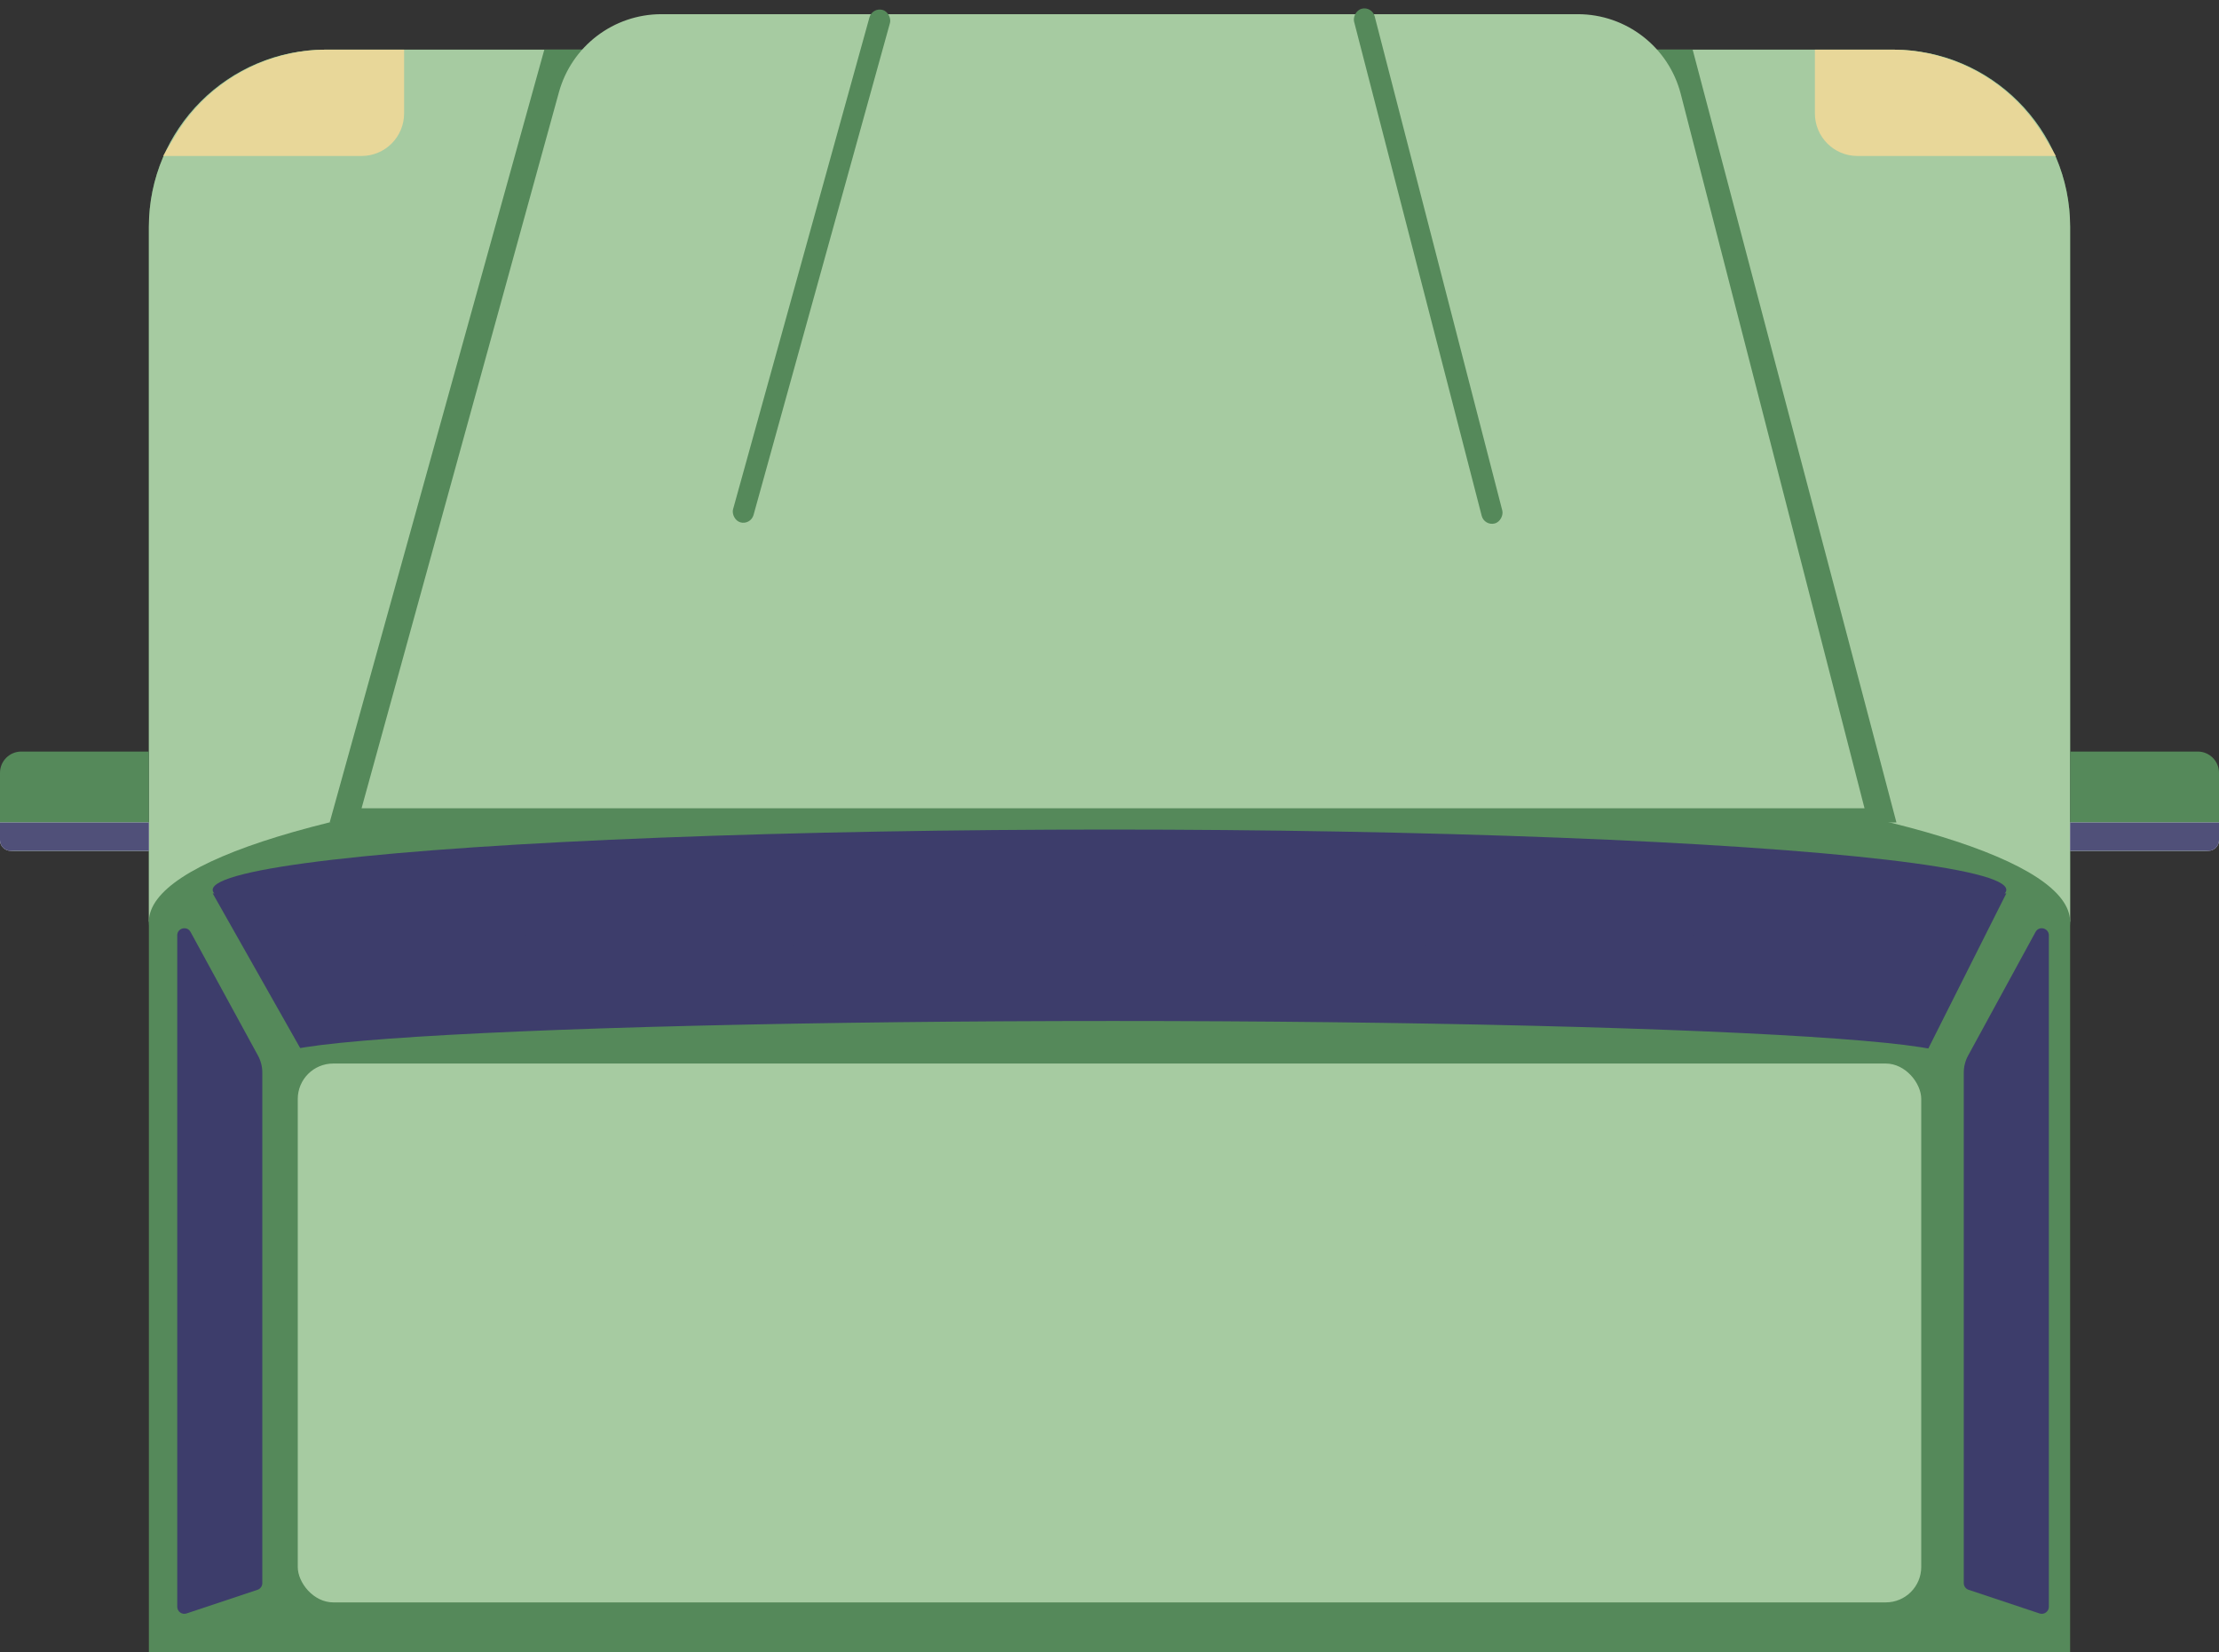 <svg width="313" height="233" viewBox="0 0 313 233" fill="none" xmlns="http://www.w3.org/2000/svg">
<rect x="0" y="0" width="313" height="233" fill="#333333" stroke="none"/>
<path d="M21 32C21 18.193 32.193 7 46 7H267C280.807 7 292 18.193 292 32V233H21V32Z" fill="#55895A"/>
<path d="M21 32C21 18.193 32.193 7 46 7H267C280.807 7 292 18.193 292 32V130H21V32Z" fill="#A6CBA1"/>
<ellipse cx="156.5" cy="130" rx="135.5" ry="24" fill="#55895A"/>
<path d="M30 126H283L271.434 149H43.011L30 126Z" fill="#3D3D6B"/>
<ellipse cx="156.5" cy="125.5" rx="126.5" ry="8.5" fill="#3D3D6B"/>
<ellipse cx="157" cy="149" rx="118" ry="5" fill="#55895A"/>
<path d="M37 151.275C37 150.438 36.79 149.615 36.389 148.881L26.878 131.443C26.382 130.533 25 130.886 25 131.922V226.613C25 227.295 25.669 227.777 26.316 227.561L36.316 224.228C36.725 224.092 37 223.71 37 223.279V151.275Z" fill="#3D3D6B"/>
<path d="M277 151.275C277 150.438 277.21 149.615 277.611 148.881L287.122 131.443C287.618 130.533 289 130.886 289 131.922V226.613C289 227.295 288.331 227.777 287.684 227.561L277.684 224.228C277.275 224.092 277 223.71 277 223.279V151.275Z" fill="#3D3D6B"/>
<rect x="42" y="150" width="229" height="76" rx="5" fill="#A6CBA1"/>
<path d="M76.78 7H238.757L267.5 116H46.5L76.78 7Z" fill="#55895A"/>
<path d="M78.838 13.014C80.631 6.507 86.549 2 93.298 2H222.555C229.4 2 235.377 6.634 237.082 13.262L263 114H51L78.838 13.014Z" fill="#A6CBA1"/>
<path d="M292 106H310C311.657 106 313 107.343 313 109V118C313 119.105 312.105 120 311 120H292V106Z" fill="#55895A"/>
<path d="M292 116H313V118.5C313 119.328 312.328 120 311.5 120H292V116Z" fill="white"/>
<path d="M292 116H313V118.5C313 119.328 312.328 120 311.5 120H292V116Z" fill="#3D3D6B" fill-opacity="0.9"/>
<path d="M21 106H3C1.343 106 0 107.343 0 109V118C0 119.105 0.895 120 2 120H21V106Z" fill="#55895A"/>
<path d="M21 116H0V118.5C0 119.328 0.672 120 1.5 120H21V116Z" fill="white"/>
<path d="M21 116H0V118.5C0 119.328 0.672 120 1.5 120H21V116Z" fill="#3D3D6B" fill-opacity="0.9"/>
<rect x="123.043" y="1" width="3" height="75" rx="1.5" transform="rotate(15.5 123.043 1)" fill="#55895A"/>
<rect width="3" height="75" rx="1.5" transform="matrix(-0.968 0.25 0.25 0.968 193.53 0.856)" fill="#55895A"/>
<path d="M256 7H266.845C275.627 7 283.764 11.607 288.283 19.138L290 22H262C258.686 22 256 19.314 256 16V7Z" fill="#F9D997" fill-opacity="0.8"/>
<path d="M57 7H46.155C37.373 7 29.235 11.607 24.717 19.138L23 22H51C54.314 22 57 19.314 57 16V7Z" fill="#F9D997" fill-opacity="0.8"/>
</svg>
